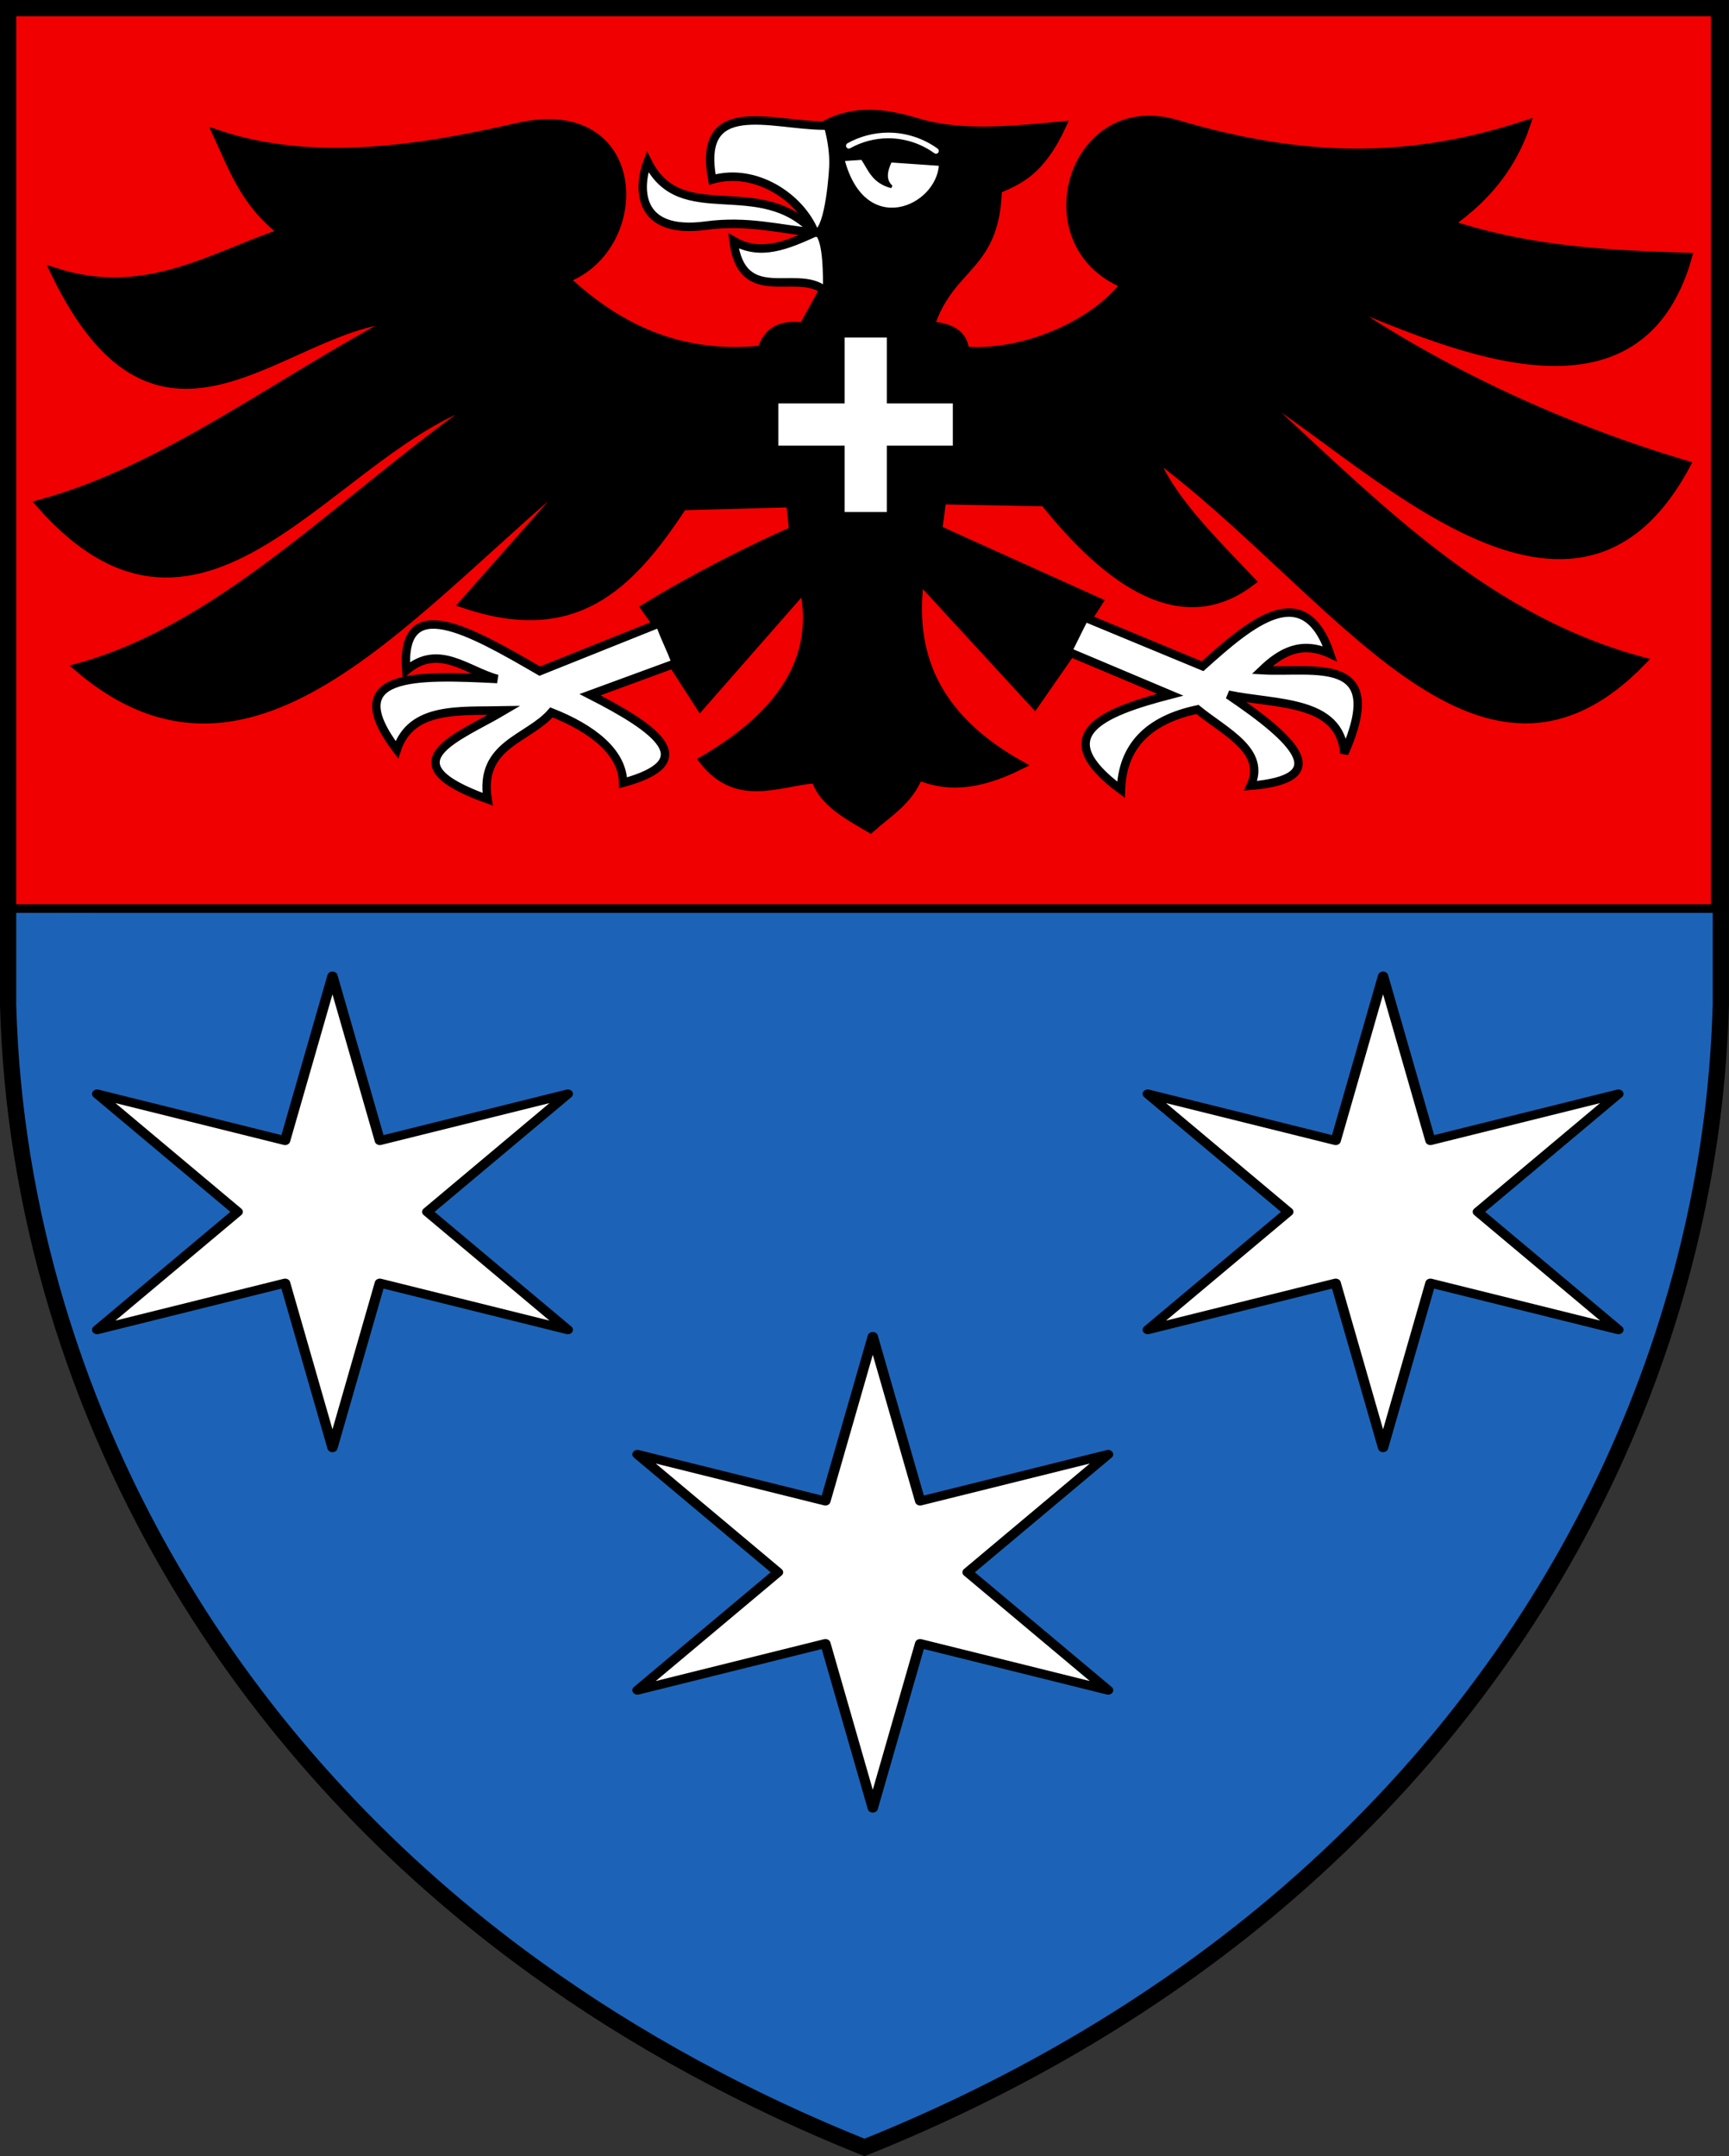 <?xml version="1.0" encoding="UTF-8"?>
<svg width="1221.3" height="1522.9" version="1.0" xml:space="preserve" xmlns="http://www.w3.org/2000/svg" xmlns:xlink="http://www.w3.org/1999/xlink"><rect width="100%" height="100%" fill="#333333" stroke="none"/><desc>Coat of Arms of Canton of Freiburg (Fribourg)</desc><g transform="matrix(2.025 0 0 2.026 .018 30.729)"><g transform="matrix(1 0 0 1.01 -.155 -3.027)" fill="none" stroke-width="1.001"><rect transform="matrix(.494 0 0 .489 151.78 168.32)" x="-301.35" y="-363.12" width="1205.6" height="664.68" fill="#f00000" fill-rule="evenodd" stroke="#000" stroke-linecap="round" stroke-linejoin="round" stroke-miterlimit="1e3" stroke-width="6.212" style="paint-order:fill markers stroke"/><path d="m301.62 27.414c-4.947 0.299-10.262 1.282-14.327 4.206-0.566 1.886 1.022 3.896 0.874 5.898 1.125 8.956 0.02 18.114-2.55 26.707-2.091 2.938-0.72 6.353 0.023 9.457 0.791 4.732 0.56 9.625 1.319 14.331-1.735 4.339-4.395 8.334-6.591 12.487-4.788-0.132-10.874 0.245-13.202 5.192-0.595 1.73-1.561 3.506-3.741 3.195-14.22 1.01-28.656-1.253-41.475-7.671-9.013-4.304-17.183-10.192-24.495-16.929 10.613-4.374 18.524-14.65 19.413-26.082 1.235-10.059-3.611-21.314-13.439-25.339-7.169-3.14-15.345-2.083-22.861-1.006-28.995 6.416-59.144 11.514-88.717 6.366-5.013-0.726-10.172-2.695-15.137-3.442-0.849 1.771 1.601 3.951 1.985 5.714 4.102 9.063 8.87 18.118 16.534 24.757 0.909 0.983 2.843 2.121 3.223 3.063-18.881 6.516-37.215 16.521-57.659 16.795-6.752 0.324-13.927-1.866-20.522-2.87-1.656 0.818 1.114 3.338 1.41 4.5 7.059 13.014 16.321 26.34 30.841 31.792 8.65 3.171 18.347 2.28 27.09-0.079 18.646-5.42 35.36-16.341 54.508-20.084 1.233-0.143 3.124-0.553 4.064-0.344-15.148 8.54-30.238 17.229-45.143 26.197-24.812 14.798-50.224 29.491-78.248 37.471-0.771 2.073 3.318 3.631 4.355 5.473 10.603 10.685 24.874 19.362 40.504 18.598 18.292-0.782 34.079-11.418 48.383-21.754 16.41-11.698 31.923-24.946 50.05-34.02 3.304-1.536 6.938-3.069 10.309-4.001-10.513 7.833-21.175 15.499-31.394 23.725-23.532 18.227-46.274 37.733-72.164 52.666-11.355 6.428-23.351 11.731-35.801 15.634-1.708 1.16 1.274 2.467 2.021 3.289 13.192 10.418 30.309 16.783 47.299 14.435 21.036-2.728 39.36-14.652 55.79-27.232 23.984-18.813 45.689-40.316 69.278-59.543 2.212-1.726-1.454 1.957-2.093 2.824-12.927 14.696-26.026 29.238-39.053 43.85 0.06 1.918 3.563 1.534 5.036 2.387 12.785 3.363 27.081 3.827 39.025-2.554 13.975-7.204 23.432-20.285 32.081-32.884 12.439-0.31 24.89-0.377 37.314-1.116 0.058 3.219 1.34 6.634 0.677 9.774-17.377 7.747-34.364 16.439-50.7 26.169-0.511 1.82 1.944 3.216 2.531 4.902 4.902 12.855 5.193 14.068 10.097 20.294 1.952 2.828 3.621 5.924 5.887 8.504 2.096-0.589 3.131-3.255 4.815-4.607 10.564-11.714 20.864-23.665 31.505-35.303 2.403 11.086 0.608 22.983-5.544 32.634-6.462 10.997-17.188 18.435-27.618 25.494-2.034 1.276-0.555 3.596 1.065 4.408 4.815 4.371 11.413 6.398 17.887 5.646 6.069-0.306 12.171-1.931 18.082-2.428 3.367 8.102 11.554 12.587 18.851 16.726 2.236-0.299 3.742-2.871 5.691-3.975 4.711-3.712 8.979-8.134 11.582-13.548 3.929 0.766 7.972 2.221 12.128 1.993 7.763 0.119 15.558-1.982 22.283-5.743 0.366-1.656-2.373-2.075-3.366-3.046-12.445-7.793-23.759-18.748-28.327-32.963-3.311-9.046-3.185-18.831-2.319-28.234 13.319 13.996 26.257 28.349 39.639 42.283 1.889 0.157 2.563-2.654 3.791-3.745 12.523-16.036 11.994-18.094 16.923-27.728 0.838-1.21 2.6-3.537 0.088-4.017-17.854-8.182-35.879-15.992-53.708-24.227 0.159-3.301 0.557-6.713 1.138-10.018 11.855 0.037 23.707 0.336 35.56 0.515 9.68 11.611 20.338 23.025 33.902 30.197 7.856 4.041 17.309 5.687 25.956 3.498 4.303-1.516 8.87-3.198 12.239-6.265-10.041-11.37-21.53-21.849-29.608-34.857-1.64-2.842-3.147-5.763-4.463-8.766 28.645 20.925 52.484 47.433 80.355 69.281 13.825 10.482 29.428 20.682 47.316 21.788 15.986 0.946 31.234-7.874 42.046-18.882 1.108-1.893-2.575-1.839-3.63-2.373-32.856-9.553-61.333-29.453-86.929-51.47-15.753-13.792-31.148-28.009-46.559-42.178-0.313-0.549 1.958 0.955 2.579 1.271 27.588 17.317 51.979 40.181 82.773 52.088 11.099 4.448 23.587 6.301 35.334 3.457 9.999-2.962 18.708-9.358 24.848-17.678 2.766-3.7 5.581-7.557 7.547-11.673-8.95-3.472-18.42-6.049-27.476-9.454-23.644-8.545-46.502-19.212-68.374-31.553-8.766-5.142-17.532-10.297-25.814-16.166 22.167 7.964 44.005 18.285 67.724 20.868 11.505 0.931 23.82 0.416 33.875-5.857 10.673-6.338 17.63-17.734 20.524-29.436-3.248-0.929-7.065-0.398-10.511-0.782-24.424-1.095-49.05-3.237-72.321-11.074 11.731-8.12 21.789-19.476 26.24-33.107-0.591-1.818-2.897 0.279-4.133 0.245-27.453 8.501-56.835 10.51-85.182 5.736-12.341-1.88-24.333-5.445-36.493-8.2-8.853-1.717-18.525 1.125-24.474 7.977-8.422 8.696-10.158 22.579-5.429 33.467 3.099 6.512 8.865 11.45 15.366 14.476 1.57 0.773-1.212 2.134-1.592 2.978-10.209 10.313-24.002 16.737-38.216 19.353-4.88 0.518-9.903 1.303-14.765 0.759-0.738-1.971-1.265-4.364-3.282-5.611-2.575-1.913-5.855-2.705-9.017-2.931 2.686-9.086 9.533-15.931 15.498-23.081 5.482-6.411 7.543-14.812 8.008-23.026 0.296-2.073 3.525-2.029 5.058-3.268 7.71-3.712 13.049-10.833 16.602-18.341-0.4-1.847-3.287-0.582-4.615-0.798-11.963 1.035-24.114 1.353-36.067 0.386-9.135-1.698-18.139-5.158-27.598-4.82zm-3.907 15.499c2.645-0.704 4.129 0.597 5.066 2.923 1.659 2.102 4.734 5.232 7.277 6.321-0.364-2.639-0.897-4.057-0.249-5.576 0.313-1.543 0.784-3.739 2.88-2.84 5.075 0.432 10.444 0.617 15.367 1.109-0.745 10.764-14.255 19.127-23.84 13.221-5.414-3.174-8.352-9.147-9.806-15.011 1.116-0.132 2.188-0.137 3.305-0.147z" fill="#000"/><g fill="#fff"><path d="m449.52 199.41c-4.313-0.011-8.261 2.1-11.883 4.209-6.593 3.982-12.257 9.226-18.07 14.209-13.161-5.4-26.593-10.729-39.754-16.129-2.543 5.072-0.302 0.427-5.809 11.518 0.269 0.962 1.437 0.715 2.199 1.201 10.619 4.459 21.269 8.846 31.868 13.352-7.526 2.057-15.211 4.014-22.08 7.798-3.168 1.856-6.571 4.459-7.157 8.306-0.462 3.822 2.018 7.194 4.425 9.916 2.18 2.243 4.505 4.397 7.093 6.168 1.019 0.287 0.979-1.017 1.005-1.661 0.562-5.521 2.528-11.025 6.355-15.165 5.038-5.568 12.349-8.55 19.53-10.065 1.026-0.335 1.684 0.938 2.54 1.347 4.939 3.835 10.427 7.047 14.543 11.757 2.462 2.877 3.968 6.868 2.823 10.611-0.086 0.767-1.041 2.05 0.037 2.402 4.614-0.572 9.549-1.007 13.543-3.599 1.869-1.132 2.833-3.472 2.167-5.559-1.264-4.174-4.729-7.159-7.841-10.032-4.998-4.444-10.583-8.27-16.047-12.052 8.329 1.526 16.815 2.024 25.012 4.176 5.055 1.376 10.277 4.019 12.909 8.759 1.02 1.613 1.328 3.514 1.956 5.271 0.706 0.735 1.304-0.317 1.44-0.94 2.083-5.481 4.175-11.353 3.112-17.292-0.719-3.88-4.287-6.594-8.002-7.472-4.707-1.351-9.665-0.874-14.498-1.061-3.471-0.039-6.944-0.071-10.414-0.166 3.842-3.534 8.366-7.024 13.808-7.373 2.854-0.313 5.696 0.274 8.372 1.227 0.831 0.38 1.262-0.675 0.77-1.266-1.793-4.485-4.352-9.201-8.915-11.409-1.557-0.786-3.307-1.019-5.037-0.986z"/><path d="m263.45 29.56c-4.313 0.054-9.16 0.452-12.389 3.629-3.161 3.331-3.584 8.283-3.117 12.624 0.182 1.225 0.164 2.523 0.618 3.685 0.786 0.629 1.877-0.065 2.776-0.09 8.088-1.377 16.657 1.385 23.056 6.373 3.89 2.994 7.498 7.291 9.666 11.687 3.966-1.03 5.445-21.027 5.363-23.537-0.055-4.087-0.723-8.233-1.86-12.164-0.755-0.746-1.838-0.403-2.813-0.591-7.114-0.361-14.162-1.657-21.299-1.615z"/><path d="m284.13 68.551c-2.454 0.741-4.977 2.015-7.406 2.807-6.04 2.288-12.932 3.416-18.972 0.6-0.583-0.553-1.982-0.677-1.633 0.494 0.661 4.394 2.538 9.112 6.65 11.37 3.916 2.012 8.516 1.486 12.765 1.639 3.72 0.129 8.368 0.555 11.719 2.439-0.098-3.552 0.298-16.918-3.123-19.35z"/><path d="m225.81 44.66c-1.592 3.332-1.661 7.249-1.267 10.873 0.595 4.665 4.271 8.562 8.807 9.785 5.854 1.811 12.056 0.527 18 0.151 6.713-0.343 13.415 0.142 20.08 1.173 3.844 0.465 7.689 1.183 11.538 1.512 1.103-0.828-0.619-1.778-1.167-2.377-5.932-5.282-13.89-7.689-21.724-8.245-7.275-0.776-14.771-0.421-21.778-2.713-4.983-1.668-9.189-5.371-11.663-9.975-0.255-0.265-0.481-0.315-0.826-0.184z"/><path d="m151.33 203.5c-3.097-0.094-6.391 1.258-7.893 4.066-1.717 3.31-1.906 7.16-1.725 10.807 0.33 0.989 1.394 0.176 1.887-0.212 2.972-2.221 6.808-3.053 10.428-2.675 4.428 0.458 8.391 2.599 12.463 4.24 2.095 0.94 4.245 1.753 6.418 2.497-8.206-0.421-16.432-0.447-24.645-0.244-4.115 0.24-8.312 0.887-12.066 2.643-2.635 1.211-4.812 3.729-4.827 6.715-0.06 4.305 2.28 8.184 4.502 11.72 0.805 1.046 1.335 2.362 2.339 3.216 1.027-0.122 1.038-1.501 1.572-2.214 1.396-2.914 3.768-5.358 6.572-6.979 5.04-2.787 11.001-3.454 16.689-3.611 4.234-0.116 8.468-0.199 12.699-0.219-5.871 3.39-12.057 6.265-17.68 10.064-2.437 1.791-5.201 3.815-5.946 6.899-0.57 2.642 1.459 4.88 3.333 6.459 3.46 2.7 7.585 4.403 11.626 6.06 0.885 0.2 1.784 1.044 2.688 0.681 0.488-1.012 0.147-2.254 0.274-3.352-0.075-2.304 0.065-4.681 0.993-6.81 1.921-5.107 6.576-8.486 11.012-11.355 3.615-2.443 7.474-4.68 10.443-7.918 6.45 2.477 12.761 5.741 17.873 10.362 3.639 3.293 6.532 7.65 6.983 12.624-0.078 0.712 0.553 1.359 1.255 0.973 3.949-1.353 8.192-2.506 11.369-5.335 1.558-1.292 2.508-3.348 2.019-5.361-0.705-3.111-3.34-5.286-5.639-7.306-6.12-4.93-13.279-8.51-20.152-12.152 9.31-3.477 19.103-6.952 28.414-10.425-2.483-6.307-3.133-6.97-5.81-13.807-0.779-0.611-1.081 0.631-1.928 0.774-12.806 5.047-25.586 10.205-38.426 15.14-9.032-4.901-17.862-10.3-27.519-13.947-3.077-1.102-6.302-2.003-9.598-2.02z"/></g><g><path d="m383.35 195.76-55.97-24.986 1.356-10.173 35.731 0.678c26.241 32.435 50.524 43.733 72.246 27.36-13.716-14.376-28.58-28.624-34.481-43.869 64.06 46.87 113.7 129.64 170.73 71.425-58.724-15.627-97.994-59.543-139.5-96.134 39.892 21.504 114.24 103.53 154.86 28.37-41.946-12.401-84.943-31.409-123.78-58.006 36.898 14.351 106.35 48.71 124.33-13.734-27.285-0.89-54.607-2.007-83.306-11.384 14.424-9.888 22.608-21.558 26.926-34.333-40.578 13.169-77.357 12.885-121.98-0.182-36.529-10.697-52.15 41.582-18.071 55.296-10.942 14.196-35.702 24.608-55.656 22.949-0.658-6.269-5.706-8.148-12.108-8.673 7.08-21.355 22.763-19.613 23.492-46.983 7.469-3.251 14.938-6.135 22.407-22.047-17.606 1.64-35.362 3.433-50.417-1.084-10.674-3.203-21.805-4.958-32.707 1.084-18.234-0.087-44.349-10.174-38.852 18.613 14.942-4.239 30.743 5.991 35.737 18.314-12.5-1.21-23.533-4.343-37.906-2.412-24.503 3.293-23.722-13.408-20.408-22.104 11.56 23.414 39.096 3.824 58.314 24.515-9.449 4.194-18.899 8.361-28.348 2.844 2.903 22.703 21.554 9.668 31.429 16.848l-7.121 12.779c-7.56-0.917-12.33 1.214-14.475 7.968-28.64 2.939-50.243-7.583-68.516-24.477 29.236-10.687 28.075-62.485-16.679-52.346-31.798 7.204-70.554 13.838-104.76 2.374 5.53 11.795 9.641 23.906 22.952 33.972-25.205 8.438-48.076 23.724-79.6 13.627 36.703 75.354 79.578 18.362 119.91 15.937-41.622 21.574-81.325 52.361-124.99 64.108 57.79 64.977 102.67-21.146 155.41-36.345-47.155 31.741-90.142 78.761-142.12 92.824 61.753 52.132 116.13-21.42 178.53-71.568l-44.208 49.527c38.591 12.921 57.721-5.293 76.548-33.696l37.532-1.017 1.03 9.503c-13.802 5.892-35.485 16.728-51.68 26.673l4.069 5.658-40.817 16.17c-24.429-14.024-48.65-27.721-46.581-0.233 11.289-9.516 21.298 0.171 31.768 2.946-28.005-1.358-55.626-2.492-35.053 24.414 5.016-15.088 21.991-13.236 37.426-13.563-15.805 9.289-41.743 17.903-5.764 30.645-3.04-18.959 14.093-20.626 22.273-29.966 14.074 5.491 24.873 13.642 24.986 24.308 27.48-7.39 11.95-18.552-11.529-30.412l28.949-10.512 9.494 14.581 36.176-40.817c5.327 25.144-8.879 44.15-35.159 59.361 11.713 14.762 25.722 7.707 39.122 6.443 2.764 8.158 11.208 12.529 19.222 17.187 6.098-5.426 13.258-9.435 16.848-18.204 11.833 4.978 23.665 2.089 35.498-3.73-31.104-17.288-38.288-39.613-35.159-64.108l40.139 43.191 12.546-17.865 34.714 14.475c-24.38 6.266-42.746 14.035-17.187 32.785 0.503-14.532 9-24.016 26.682-27.699 9.668 7.812 24.159 14.285 18.544 26.342 29.174-2.398 15.912-15.585-7.799-31.429 16.77 3.469 38.909 1.569 40.478 20.239 15.388-34.532-10.626-27.662-28.716-28.716 6.488-6.157 13.664-10.253 23.736-5.658-9.065-26.386-27.546-10.734-44.457 4.293l-39.995-16.394z" fill="none" stroke="#000" stroke-width="2.929"/><path d="m294.26 43.097 6.629-0.428c2.546 3.693 3.715 8.075 10.237 9.781-2.624-2.336-1.932-5.502-0.337-8.893l17.387 1.196c-0.855 15.017-26.534 26.109-33.915-1.656z" fill="#fff" fill-rule="evenodd" stroke="#000" stroke-width=".982"/><path d="m296.23 38.292c4.182-2.314 8.954-3.552 13.733-3.563 5.933-0.013 11.856 1.885 16.676 5.344" fill="none" stroke="#fff" stroke-linecap="round" stroke-linejoin="round" stroke-width="1.953"/></g><g transform="matrix(.978 0 0 .979 500.5 369.95)" fill="#fff"><rect x="-210.35" y="-271.16" width="15.053" height="61.514"/><rect x="-233.99" y="-247.93" width="62.221" height="14.882"/></g></g><path d="m10.78 404.22c26.175 106.89 53.671 148.97 123.41 223.78 47.163 49.298 124.9 85.411 167.94 105.16 72.161-27.341 154.57-84.653 199.35-141.58 45.272-65.69 72.826-97.478 88.624-177.6 1.022-9.843 9.526-50.827 9.724-112.43l-596.71 1.404c0 17.05 5.233 90.208 7.664 101.27z" fill="#1c63b7"/><path id="path6218" transform="matrix(.852 0 0 .739 643.08 88.199)" d="m-188.55 320.52 19.394 77.667 76.959-22.037-57.564 55.63 57.564 55.63-76.959-22.037-19.394 77.667-19.394-77.667-76.959 22.037 57.564-55.63-57.564-55.63 76.959 22.037z" fill="#fff" stroke="#000" stroke-linejoin="round" stroke-width="4.198"/><use transform="translate(-366.47)" xlink:href="#path6218"/><use transform="translate(-178 125.65)" xlink:href="#path6218"/><path d="m4.396 301.56h594.11" fill="none" stroke="#000" stroke-linecap="round" stroke-linejoin="round" stroke-width="3"/></g><g transform="translate(307.09 368.86)"><path d="m-301.35-363.12h1209.8v703.69c-1.611 54.706-8.136 106.71-20.406 160.06-26.257 114.54-76.777 223.14-146.59 317.76-40.218 54.812-87.079 105.03-138.44 149.55-88.399 76.565-191.06 136.42-299.47 179.89v0c-82.152-32.953-161.46-75.443-233.18-127.4-99.798-72.088-185.52-163.02-249.2-268.53-75.112-124.1-118.75-266.49-122.53-411.46z" fill="none" stroke="#000" stroke-linecap="round" stroke-miterlimit="1e3" stroke-width="11.478" style="paint-order:fill markers stroke"/></g></svg>
